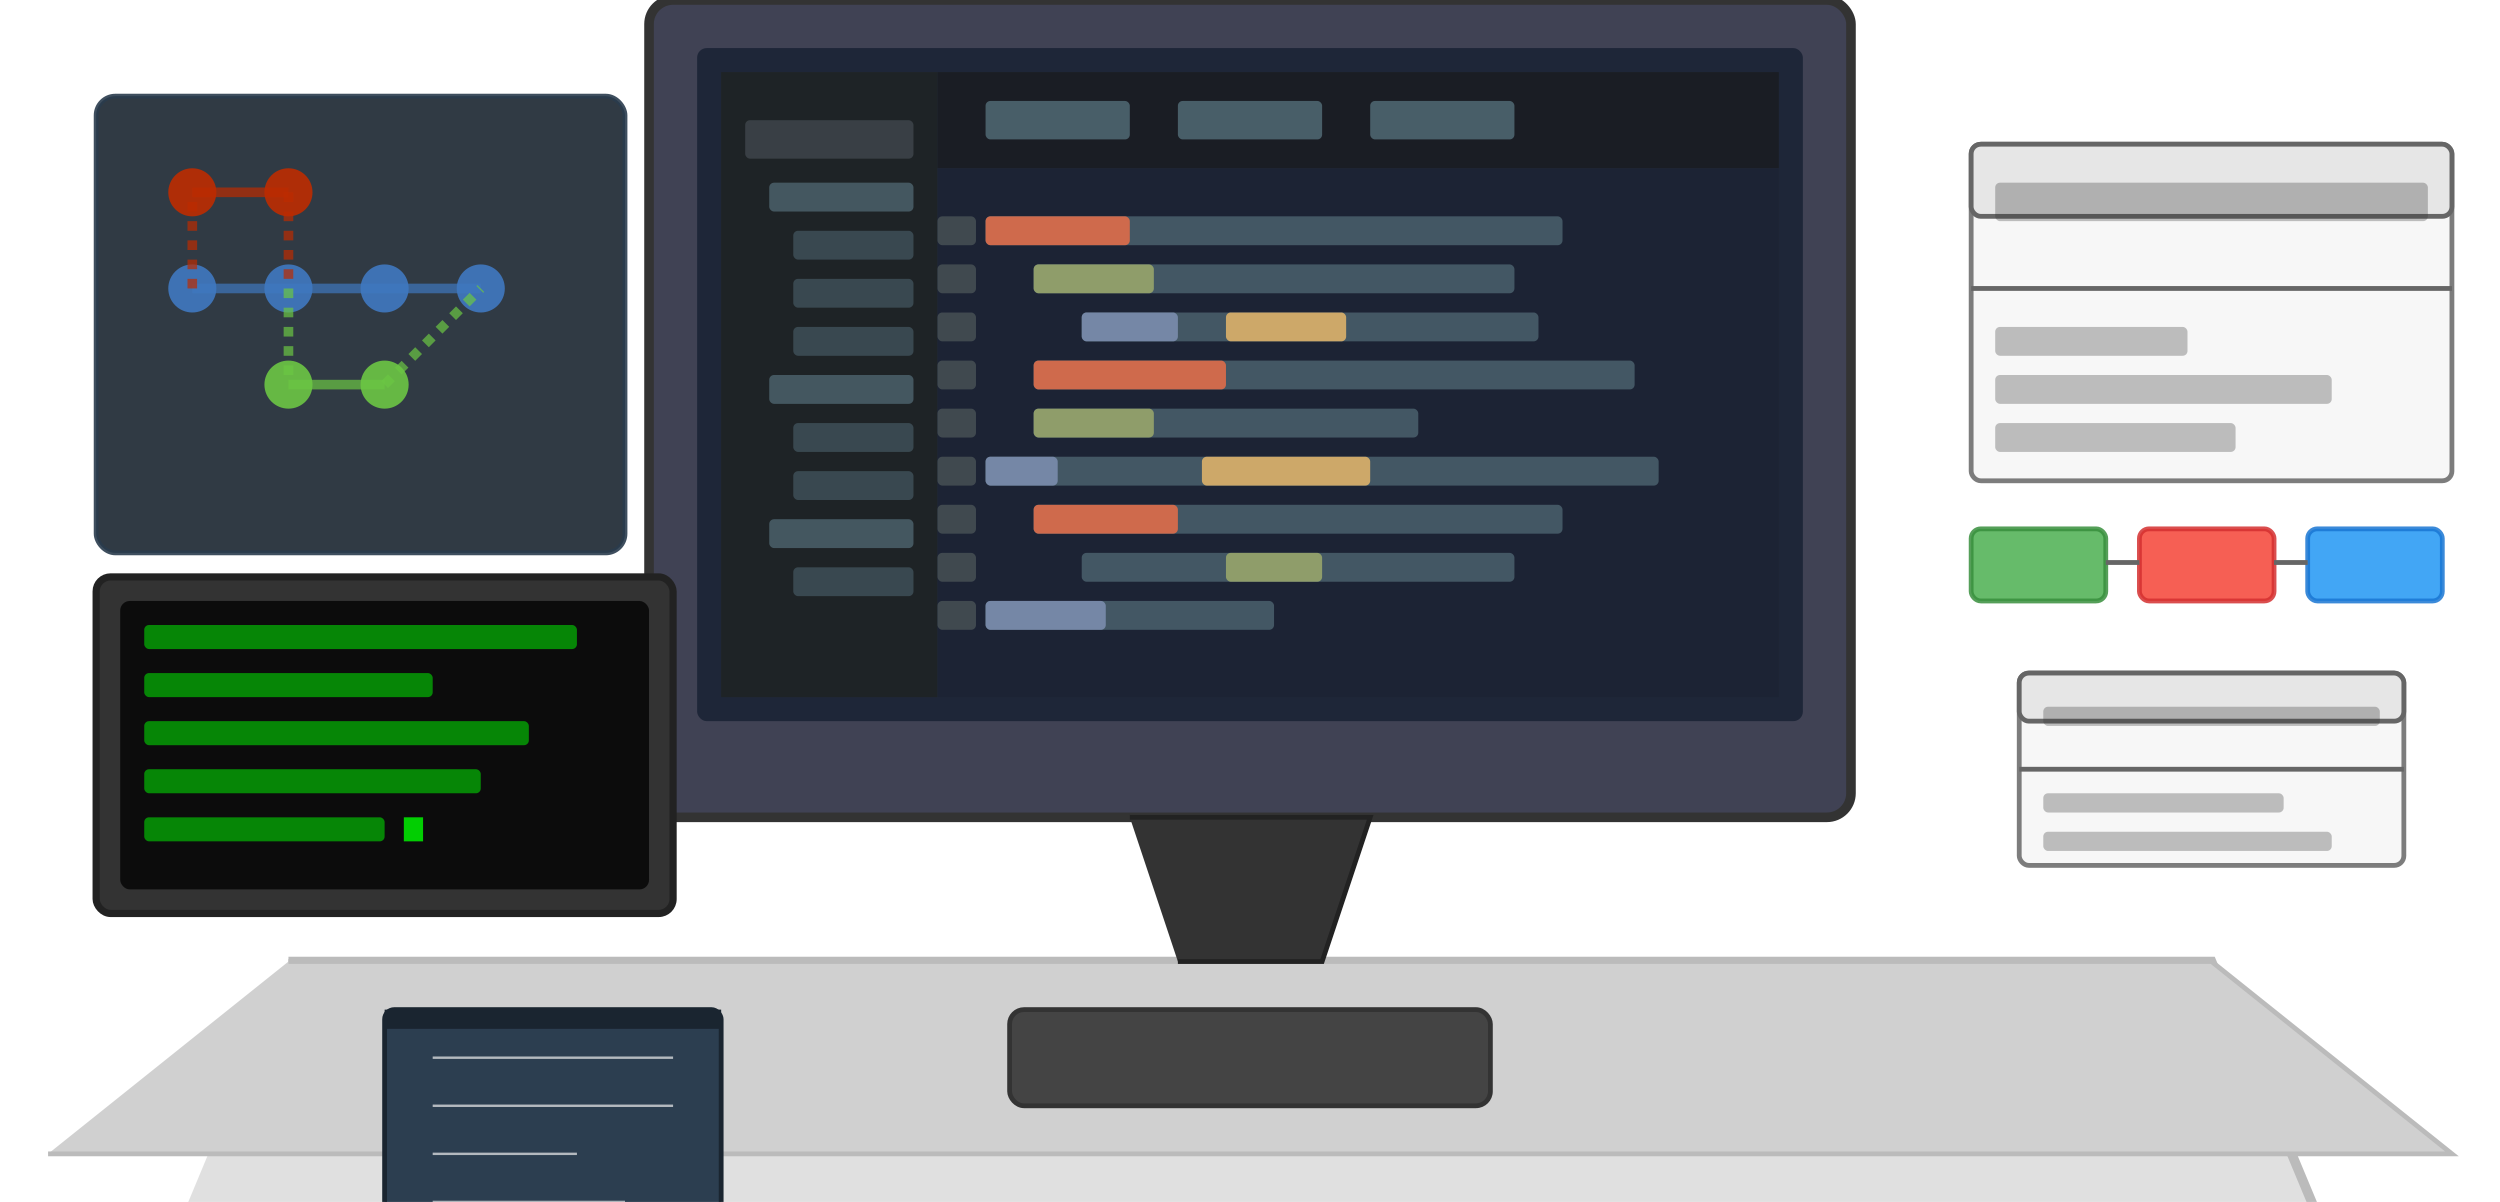 <svg xmlns="http://www.w3.org/2000/svg" viewBox="140 200 520 250">
  <!-- Floor/Ground line -->
  <line x1="150" y1="520" x2="650" y2="520" stroke="#333" stroke-width="3"/>
  
  <!-- Desk -->
  <path d="M200,400 L600,400 L650,520 L150,520" fill="#e0e0e0" stroke="#bbb" stroke-width="2"/>
  <path d="M200,400 L600,400 L650,440 L150,440" fill="#d0d0d0" stroke="#bbb" stroke-width="1"/>
  
  <!-- Monitor -->
  <rect x="275" y="200" width="250" height="170" rx="5" ry="5" fill="#404254" stroke="#333" stroke-width="2"/>
  <rect x="285" y="210" width="230" height="140" rx="2" ry="2" fill="#1e2638"/>
  
  <!-- Monitor Stand -->
  <path d="M375,370 L425,370 L415,400 L385,400" fill="#333" stroke="#222" stroke-width="1"/>
  
  <!-- Software Development IDE on Screen -->
  
  <!-- IDE Window -->
  <rect x="290" y="215" width="220" height="130" rx="2" ry="2" fill="#252a36"/>
  
  <!-- IDE Sidebar - File Explorer -->
  <rect x="290" y="215" width="45" height="130" fill="#1e2326"/>
  <rect x="295" y="225" width="35" height="8" rx="1" ry="1" fill="#3c4349" opacity="0.9"/>
  <rect x="300" y="238" width="30" height="6" rx="1" ry="1" fill="#546e7a" opacity="0.7"/>
  <rect x="305" y="248" width="25" height="6" rx="1" ry="1" fill="#546e7a" opacity="0.5"/>
  <rect x="305" y="258" width="25" height="6" rx="1" ry="1" fill="#546e7a" opacity="0.5"/>
  <rect x="305" y="268" width="25" height="6" rx="1" ry="1" fill="#546e7a" opacity="0.5"/>
  <rect x="300" y="278" width="30" height="6" rx="1" ry="1" fill="#546e7a" opacity="0.7"/>
  <rect x="305" y="288" width="25" height="6" rx="1" ry="1" fill="#546e7a" opacity="0.5"/>
  <rect x="305" y="298" width="25" height="6" rx="1" ry="1" fill="#546e7a" opacity="0.5"/>
  <rect x="300" y="308" width="30" height="6" rx="1" ry="1" fill="#546e7a" opacity="0.7"/>
  <rect x="305" y="318" width="25" height="6" rx="1" ry="1" fill="#546e7a" opacity="0.5"/>
  
  <!-- IDE Top Bar -->
  <rect x="335" y="215" width="175" height="20" fill="#1a1d24"/>
  <rect x="345" y="221" width="30" height="8" rx="1" ry="1" fill="#546e7a" opacity="0.8"/>
  <rect x="385" y="221" width="30" height="8" rx="1" ry="1" fill="#546e7a" opacity="0.8"/>
  <rect x="425" y="221" width="30" height="8" rx="1" ry="1" fill="#546e7a" opacity="0.8"/>
  
  <!-- IDE Code Area -->
  <rect x="335" y="235" width="175" height="110" fill="#1c2334"/>
  
  <!-- Code Lines -->
  <rect x="345" y="245" width="120" height="6" rx="1" ry="1" fill="#546e7a" opacity="0.7"/>
  <rect x="355" y="255" width="100" height="6" rx="1" ry="1" fill="#546e7a" opacity="0.7"/>
  <rect x="365" y="265" width="95" height="6" rx="1" ry="1" fill="#546e7a" opacity="0.7"/>
  <rect x="355" y="275" width="125" height="6" rx="1" ry="1" fill="#546e7a" opacity="0.7"/>
  <rect x="355" y="285" width="80" height="6" rx="1" ry="1" fill="#546e7a" opacity="0.7"/>
  <rect x="345" y="295" width="140" height="6" rx="1" ry="1" fill="#546e7a" opacity="0.7"/>
  <rect x="355" y="305" width="110" height="6" rx="1" ry="1" fill="#546e7a" opacity="0.7"/>
  <rect x="365" y="315" width="90" height="6" rx="1" ry="1" fill="#546e7a" opacity="0.7"/>
  <rect x="345" y="325" width="60" height="6" rx="1" ry="1" fill="#546e7a" opacity="0.7"/>
  
  <!-- Syntax Highlighting Elements -->
  <rect x="345" y="245" width="30" height="6" rx="1" ry="1" fill="#cf6a4c"/>
  <rect x="355" y="255" width="25" height="6" rx="1" ry="1" fill="#8f9d6a"/>
  <rect x="365" y="265" width="20" height="6" rx="1" ry="1" fill="#7587a6"/>
  <rect x="395" y="265" width="25" height="6" rx="1" ry="1" fill="#cda869"/>
  <rect x="355" y="275" width="40" height="6" rx="1" ry="1" fill="#cf6a4c"/>
  <rect x="355" y="285" width="25" height="6" rx="1" ry="1" fill="#8f9d6a"/>
  <rect x="345" y="295" width="15" height="6" rx="1" ry="1" fill="#7587a6"/>
  <rect x="390" y="295" width="35" height="6" rx="1" ry="1" fill="#cda869"/>
  <rect x="355" y="305" width="30" height="6" rx="1" ry="1" fill="#cf6a4c"/>
  <rect x="395" y="315" width="20" height="6" rx="1" ry="1" fill="#8f9d6a"/>
  <rect x="345" y="325" width="25" height="6" rx="1" ry="1" fill="#7587a6"/>
  
  <!-- Line Numbers -->
  <rect x="335" y="245" width="8" height="6" rx="1" ry="1" fill="#515a5c" opacity="0.7"/>
  <rect x="335" y="255" width="8" height="6" rx="1" ry="1" fill="#515a5c" opacity="0.7"/>
  <rect x="335" y="265" width="8" height="6" rx="1" ry="1" fill="#515a5c" opacity="0.7"/>
  <rect x="335" y="275" width="8" height="6" rx="1" ry="1" fill="#515a5c" opacity="0.7"/>
  <rect x="335" y="285" width="8" height="6" rx="1" ry="1" fill="#515a5c" opacity="0.7"/>
  <rect x="335" y="295" width="8" height="6" rx="1" ry="1" fill="#515a5c" opacity="0.7"/>
  <rect x="335" y="305" width="8" height="6" rx="1" ry="1" fill="#515a5c" opacity="0.7"/>
  <rect x="335" y="315" width="8" height="6" rx="1" ry="1" fill="#515a5c" opacity="0.7"/>
  <rect x="335" y="325" width="8" height="6" rx="1" ry="1" fill="#515a5c" opacity="0.7"/>
  
  <!-- Enhanced Version Control / Git Branch Visualization -->
  <rect x="160" y="220" width="110" height="95" rx="4" ry="4" fill="#1a2530" stroke="#2a3b4d" stroke-width="1" opacity="0.9"/>
  
  <!-- Main branch -->
  <circle cx="180" cy="260" r="5" fill="#4078c0" opacity="0.9"/>
  <circle cx="200" cy="260" r="5" fill="#4078c0" opacity="0.9"/>
  <circle cx="220" cy="260" r="5" fill="#4078c0" opacity="0.9"/>
  <circle cx="240" cy="260" r="5" fill="#4078c0" opacity="0.9"/>
  <line x1="180" y1="260" x2="240" y2="260" stroke="#4078c0" stroke-width="2" opacity="0.7"/>
  
  <!-- Feature branch -->
  <circle cx="200" cy="280" r="5" fill="#6cc644" opacity="0.9"/>
  <circle cx="220" cy="280" r="5" fill="#6cc644" opacity="0.9"/>
  <line x1="200" y1="260" x2="200" y2="280" stroke="#6cc644" stroke-width="2" opacity="0.7" stroke-dasharray="2"/>
  <line x1="200" y1="280" x2="220" y2="280" stroke="#6cc644" stroke-width="2" opacity="0.7"/>
  <line x1="220" y1="280" x2="240" y2="260" stroke="#6cc644" stroke-width="2" opacity="0.7" stroke-dasharray="2"/>
  
  <!-- Hotfix branch -->
  <circle cx="180" cy="240" r="5" fill="#bd2c00" opacity="0.9"/>
  <circle cx="200" cy="240" r="5" fill="#bd2c00" opacity="0.9"/>
  <line x1="180" y1="260" x2="180" y2="240" stroke="#bd2c00" stroke-width="2" opacity="0.7" stroke-dasharray="2"/>
  <line x1="180" y1="240" x2="200" y2="240" stroke="#bd2c00" stroke-width="2" opacity="0.7"/>
  <line x1="200" y1="240" x2="200" y2="260" stroke="#bd2c00" stroke-width="2" opacity="0.7" stroke-dasharray="2"/>
  
  <!-- UML Class Diagram -->
  <rect x="550" y="230" width="100" height="70" fill="#f5f5f5" stroke="#666" stroke-width="1" opacity="0.85" rx="2" ry="2"/>
  <rect x="550" y="230" width="100" height="15" fill="#e6e6e6" stroke="#666" stroke-width="1" rx="2" ry="2"/>
  <line x1="550" y1="260" x2="650" y2="260" stroke="#666" stroke-width="1"/>
  <rect x="555" y="238" width="90" height="8" rx="1" ry="1" fill="#333" opacity="0.3"/>
  <rect x="555" y="268" width="40" height="6" rx="1" ry="1" fill="#333" opacity="0.3"/>
  <rect x="555" y="278" width="70" height="6" rx="1" ry="1" fill="#333" opacity="0.3"/>
  <rect x="555" y="288" width="50" height="6" rx="1" ry="1" fill="#333" opacity="0.3"/>
  
  <!-- CI/CD Pipeline -->
  <rect x="550" y="310" width="28" height="15" rx="2" ry="2" fill="#4caf50" stroke="#388e3c" stroke-width="1" opacity="0.85"/>
  <rect x="585" y="310" width="28" height="15" rx="2" ry="2" fill="#f44336" stroke="#d32f2f" stroke-width="1" opacity="0.85"/>
  <rect x="620" y="310" width="28" height="15" rx="2" ry="2" fill="#2196f3" stroke="#1976d2" stroke-width="1" opacity="0.85"/>
  <line x1="578" y1="317" x2="585" y2="317" stroke="#666" stroke-width="1"/>
  <line x1="613" y1="317" x2="620" y2="317" stroke="#666" stroke-width="1"/>
  
  <!-- Database Schema -->
  <rect x="560" y="340" width="80" height="40" rx="2" ry="2" fill="#f5f5f5" stroke="#666" stroke-width="1" opacity="0.85"/>
  <rect x="560" y="340" width="80" height="10" rx="2" ry="2" fill="#e6e6e6" stroke="#666" stroke-width="1"/>
  <line x1="560" y1="360" x2="640" y2="360" stroke="#666" stroke-width="1"/>
  <rect x="565" y="347" width="70" height="4" rx="1" ry="1" fill="#333" opacity="0.3"/>
  <rect x="565" y="365" width="50" height="4" rx="1" ry="1" fill="#333" opacity="0.3"/>
  <rect x="565" y="373" width="60" height="4" rx="1" ry="1" fill="#333" opacity="0.3"/>
  
  <!-- Secondary Monitor (for debugging/terminal) -->
  <rect x="160" y="320" width="120" height="70" rx="3" ry="3" fill="#333" stroke="#222" stroke-width="1.5"/>
  <rect x="165" y="325" width="110" height="60" rx="2" ry="2" fill="#0c0c0c"/>
  <rect x="170" y="330" width="90" height="5" rx="1" ry="1" fill="#0f0" opacity="0.5"/>
  <rect x="170" y="340" width="60" height="5" rx="1" ry="1" fill="#0f0" opacity="0.5"/>
  <rect x="170" y="350" width="80" height="5" rx="1" ry="1" fill="#0f0" opacity="0.5"/>
  <rect x="170" y="360" width="70" height="5" rx="1" ry="1" fill="#0f0" opacity="0.5"/>
  <rect x="170" y="370" width="50" height="5" rx="1" ry="1" fill="#0f0" opacity="0.5"/>
  <rect x="224" y="370" width="4" height="5" fill="#0f0" opacity="0.8">
    <animate attributeName="opacity" values="0;1;0" dur="1.5s" repeatCount="indefinite" />
  </rect>
  
  <!-- Keyboard -->
  <rect x="350" y="410" width="100" height="20" rx="3" ry="3" fill="#444" stroke="#333" stroke-width="1"/>
  
  <!-- Notebook -->
  <rect x="220" y="410" width="70" height="50" fill="#2c3e50" stroke="#1a2530" stroke-width="1" rx="2" ry="2"/>
  <rect x="220" y="410" width="70" height="4" fill="#1a2530"/>
  <line x1="230" y1="420" x2="280" y2="420" stroke="#eee" stroke-width="0.5" opacity="0.7"/>
  <line x1="230" y1="430" x2="280" y2="430" stroke="#eee" stroke-width="0.5" opacity="0.7"/>
  <line x1="230" y1="440" x2="260" y2="440" stroke="#eee" stroke-width="0.5" opacity="0.7"/>
  <line x1="230" y1="450" x2="270" y2="450" stroke="#eee" stroke-width="0.5" opacity="0.7"/>
</svg>

